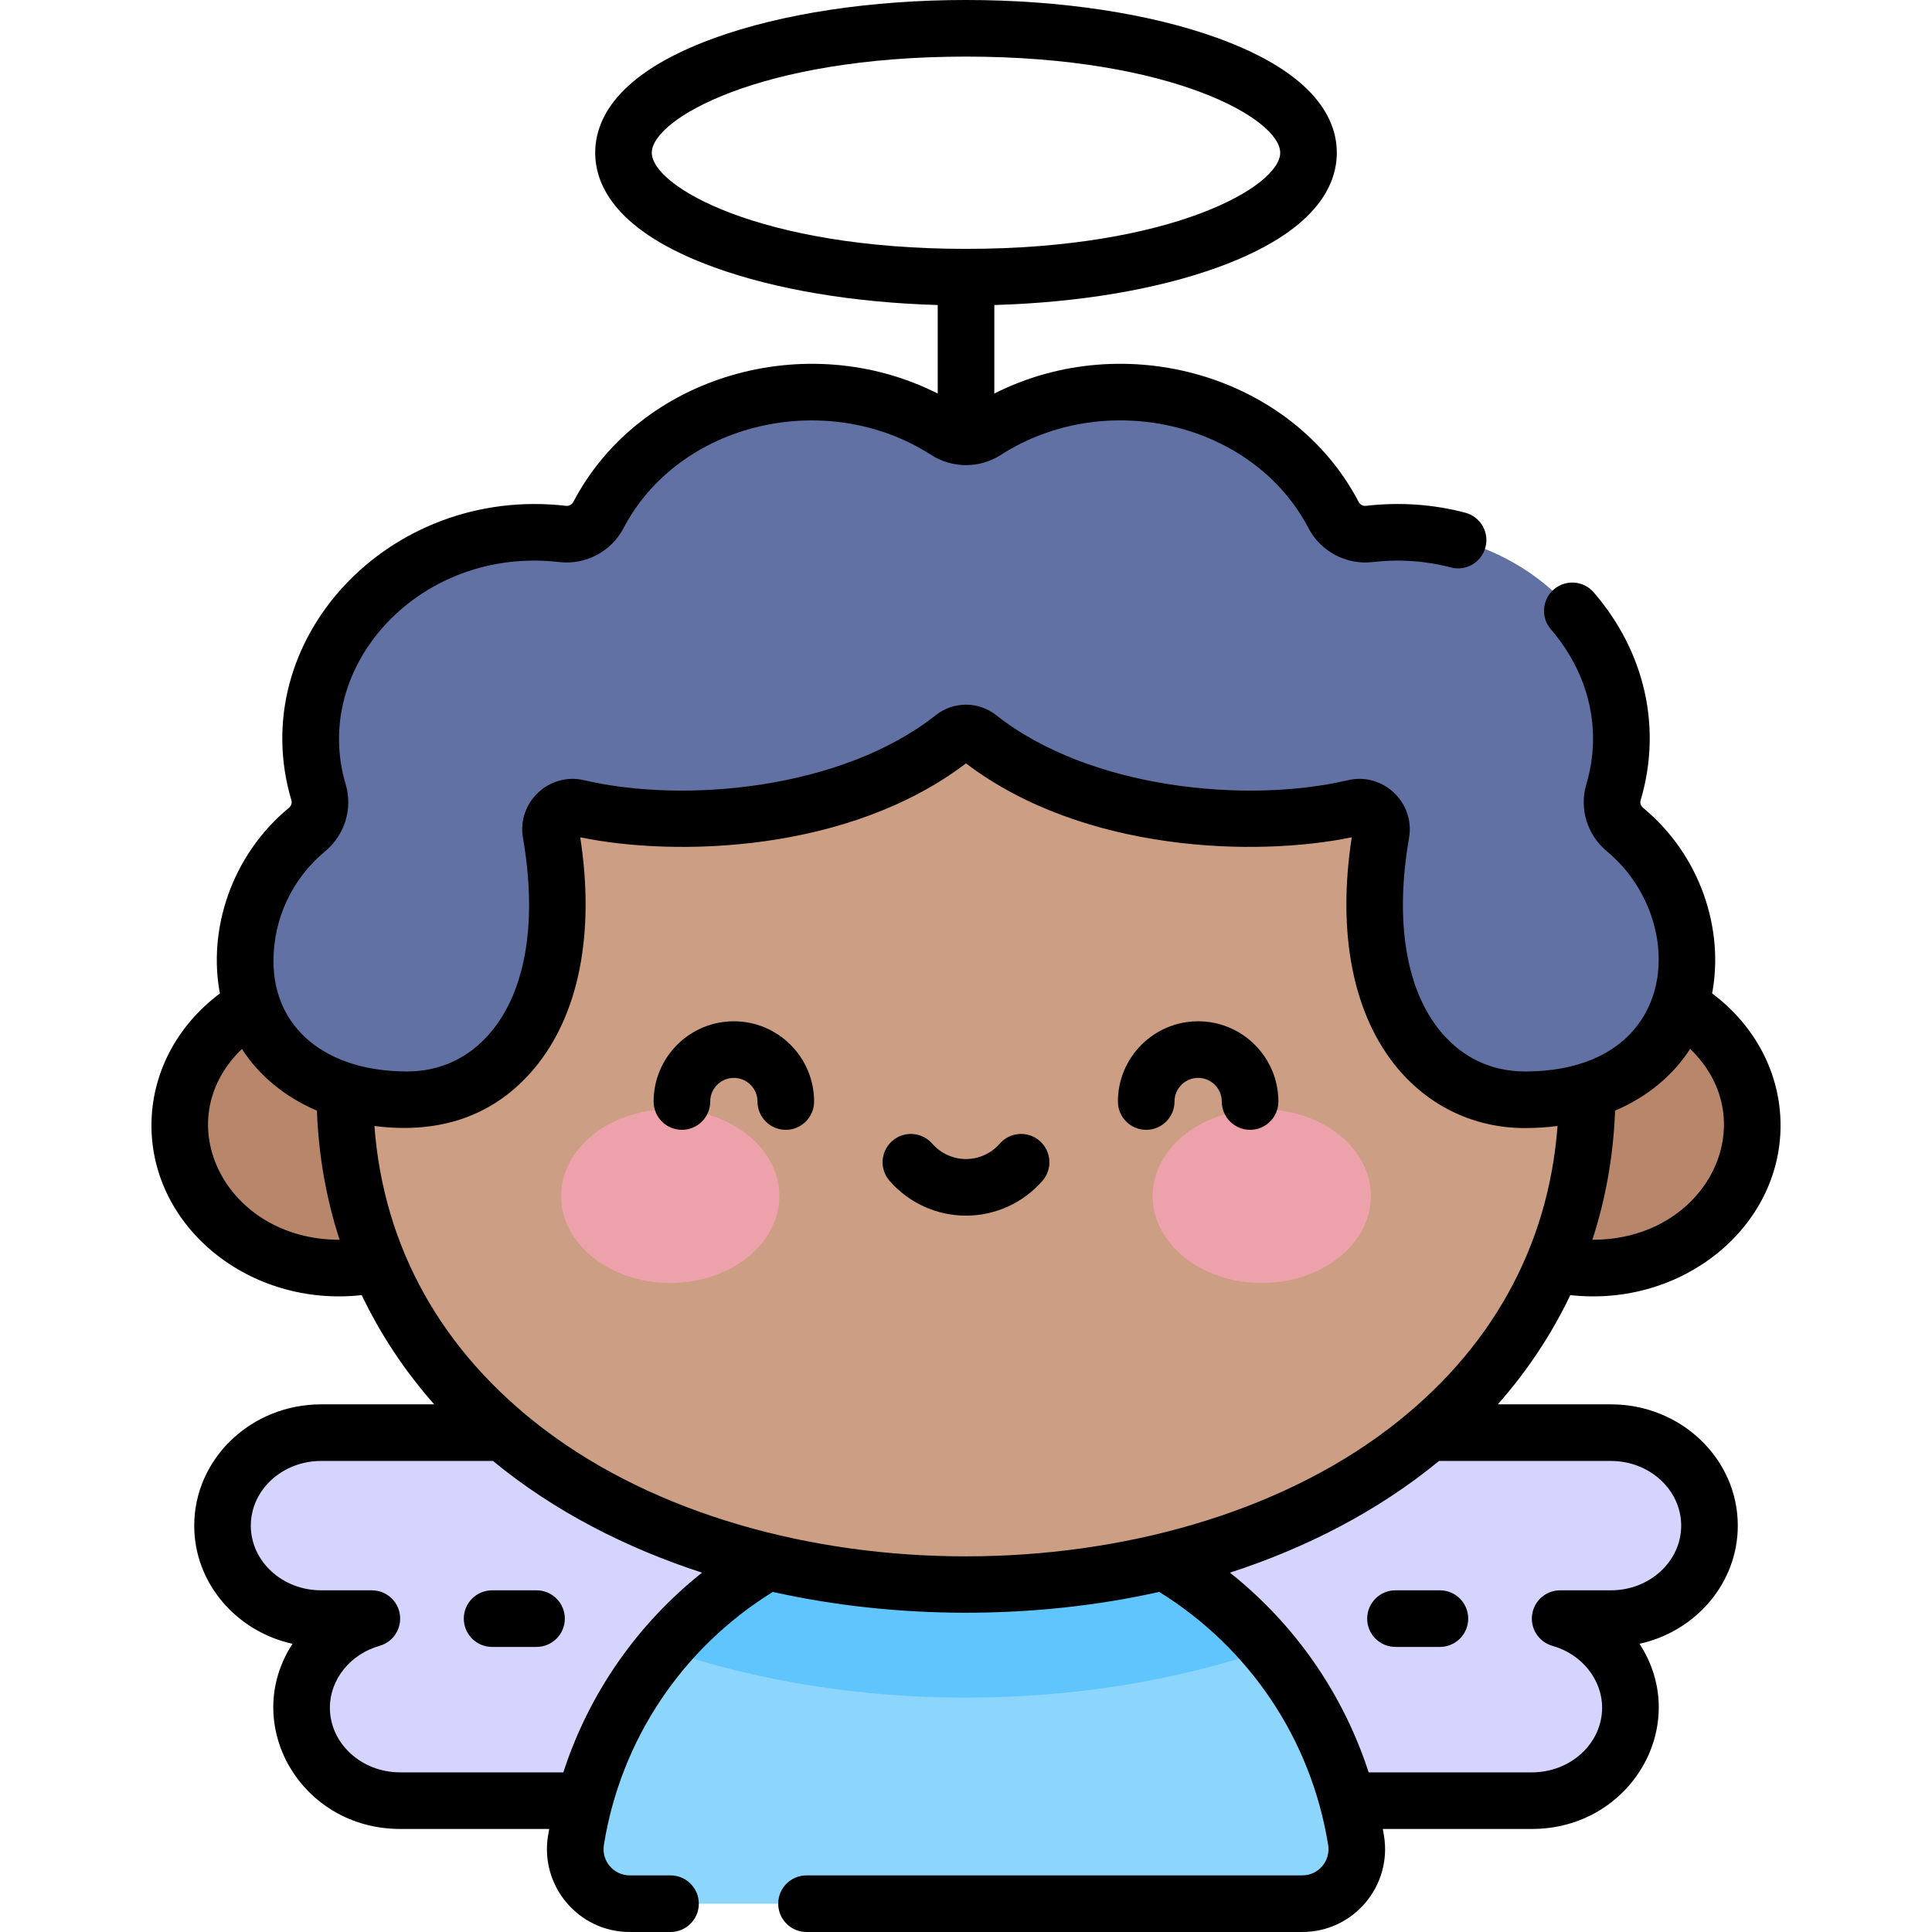 <svg id="Capa_1" enable-background="new 0 0 512 512" height="512" viewBox="0 0 512 512" width="512" xmlns="http://www.w3.org/2000/svg"><g><path d="m85.084 379.669c-14.424 0-26.116 11.032-26.116 24.64s11.693 24.64 26.116 24.64h13.463c-10.772 3.038-18.626 12.455-18.626 23.606 0 13.608 11.693 24.64 26.116 24.64h107.693v-97.526z" fill="#d4d4ff"/><path d="m426.916 379.669c14.424 0 26.116 11.032 26.116 24.64s-11.693 24.64-26.116 24.64h-13.463c10.772 3.038 18.626 12.455 18.626 23.606 0 13.608-11.693 24.64-26.116 24.64h-107.692v-97.526z" fill="#d4d4ff"/><ellipse cx="89.847" cy="298.251" fill="#b8866b" rx="42.213" ry="37.803"/><ellipse cx="422.153" cy="298.251" fill="#b8866b" rx="42.213" ry="37.803"/><path d="m345.125 504.5c8.913 0 15.664-7.995 14.245-16.794-8.035-49.846-51.257-87.916-103.37-87.916s-95.335 38.07-103.37 87.916c-1.419 8.799 5.332 16.794 14.245 16.794z" fill="#8cd6fe"/><path d="m256 449.89c28.354 0 55.533-4.426 80.092-12.813-19.207-22.793-47.951-37.287-80.092-37.287s-60.885 14.493-80.092 37.287c24.559 8.387 51.738 12.813 80.092 12.813z" fill="#5fc5fc"/><path d="m420.614 289.446c0 80.101-73.7 130.444-164.614 130.444s-164.614-50.342-164.614-130.444 73.7-145.036 164.614-145.036 164.614 64.935 164.614 145.036z" fill="#cc9e83"/><path d="m259.386 195.436c28.066 22.181 73.205 24.814 99.508 18.632 4.076-.958 7.839 2.579 7.123 6.704-7.987 46.046 12.804 70.676 38.098 70.676 24.981 0 42.917-14.281 42.917-36.763 0-14.014-6.374-26.537-16.38-34.833-2.901-2.405-4.143-6.256-3.069-9.868 10.952-36.818-22.704-73.334-64.719-68.48-3.869.447-7.629-1.522-9.432-4.975-10.077-19.298-31.555-32.629-56.44-32.629-13.333 0-25.683 3.834-35.832 10.357-3.129 2.011-7.193 2.011-10.321 0-10.149-6.522-22.499-10.357-35.832-10.357-24.885 0-46.363 13.332-56.44 32.629-1.803 3.453-5.563 5.422-9.432 4.975-42.015-4.854-75.671 31.661-64.719 68.48 1.074 3.612-.168 7.463-3.069 9.868-10.006 8.296-16.38 20.82-16.38 34.833 0 22.483 17.936 36.763 42.917 36.763 25.295 0 46.085-24.63 38.098-70.676-.715-4.125 3.048-7.662 7.123-6.704 26.303 6.183 71.441 3.549 99.508-18.632 1.996-1.577 4.778-1.577 6.773 0z" fill="#6171a3"/><g><g fill="#eda1ab"><ellipse cx="177.623" cy="316.976" rx="28.919" ry="23.03"/><ellipse cx="334.377" cy="316.976" rx="28.92" ry="23.03"/></g></g><path d="m426.917 372.168h-29.981c7.827-8.865 14.258-18.572 19.204-28.947 29.756 3.281 55.727-17.959 55.727-44.971 0-13.706-6.69-26.426-18.137-34.984 3.193-16.854-2.947-36.468-18.29-49.188-.618-.513-.874-1.262-.667-1.956 5.724-19.245 1.199-39.34-12.413-55.131-2.705-3.137-7.44-3.488-10.578-.784-3.137 2.705-3.488 7.441-.784 10.578 10.21 11.845 13.636 26.811 9.397 41.06-1.92 6.454.227 13.433 5.47 17.781 21.727 18.014 19.822 58.323-21.75 58.323-8.788 0-16.455-3.592-22.173-10.387-9.34-11.1-12.372-29.393-8.536-51.507 1.633-9.416-6.922-17.476-16.229-15.287-26.662 6.267-68.368 2.363-93.141-17.215-4.732-3.74-11.342-3.74-16.073 0-24.773 19.578-66.48 23.482-93.141 17.215-9.304-2.188-17.863 5.868-16.229 15.287 3.836 22.115.805 40.408-8.536 51.508-5.718 6.795-13.385 10.387-22.173 10.387-21.515 0-35.418-11.487-35.418-29.264 0-11.267 4.981-21.858 13.667-29.06 5.243-4.348 7.391-11.327 5.47-17.78-9.33-31.369 19.691-63.169 56.671-58.891 6.918.796 13.726-2.8 16.94-8.954 14.701-28.152 53.85-37.248 81.57-19.435 5.598 3.598 12.833 3.597 18.43 0 27.743-17.829 66.87-8.713 81.569 19.434 3.214 6.155 10.021 9.751 16.941 8.955 7.082-.82 14.072-.34 20.772 1.426 4.007 1.055 8.108-1.337 9.163-5.343s-1.337-8.108-5.343-9.163c-8.513-2.243-17.367-2.854-26.313-1.822-.794.095-1.564-.309-1.923-.996-17.538-33.586-61.862-46.326-96.581-28.761v-23.461c22.288-.642 43.099-4.127 59.243-9.992 26.055-9.466 31.524-21.739 31.524-30.367s-5.469-20.901-31.524-30.367c-17.943-6.519-41.646-10.109-66.742-10.109s-48.799 3.59-66.743 10.109c-26.055 9.466-31.524 21.738-31.524 30.367s5.469 20.901 31.524 30.367c16.144 5.865 36.955 9.35 59.243 9.992v23.461c-34.672-17.541-79.02-4.866-96.581 28.762-.358.687-1.137 1.083-1.922.996-47-5.434-85.363 35.732-72.769 78.069.207.693-.049 1.443-.667 1.955-15.322 12.704-21.49 32.317-18.288 49.199-11.444 8.557-18.139 21.27-18.139 34.974 0 27.041 26.001 48.249 55.727 44.971 4.946 10.375 11.377 20.083 19.204 28.947h-29.981c-18.536 0-33.616 14.418-33.616 32.14 0 15.233 11.143 28.025 26.044 31.318-13.848 21.27 2.158 49.068 28.525 49.068h39.507c-.108.605-.22 1.21-.318 1.818-2.153 13.355 8.122 25.487 21.649 25.487h10.817c4.142 0 7.5-3.358 7.5-7.5s-3.358-7.5-7.5-7.5h-10.817c-4.207 0-7.539-3.769-6.841-8.1 4.491-27.858 20.743-52.129 44.761-67.024 32.502 7.269 69.124 7.444 102.411 0 24.017 14.895 40.269 39.166 44.761 67.024.699 4.335-2.634 8.1-6.841 8.1h-131.396c-4.142 0-7.5 3.358-7.5 7.5s3.358 7.5 7.5 7.5h131.395c13.526 0 23.802-12.131 21.649-25.487-.098-.608-.211-1.212-.319-1.818h39.507c26.318 0 42.406-27.748 28.525-49.068 14.901-3.292 26.044-16.085 26.044-31.318.002-17.723-15.078-32.141-33.614-32.141zm1.096-77.834c8.474-3.625 15.295-9.245 19.896-16.375 19.984 19.291 4.439 50.662-25.91 50.59 3.544-10.884 5.575-22.348 6.014-34.215zm-255.28-253.858c0-8.891 28.598-25.476 83.267-25.476s83.267 16.585 83.267 25.476-28.598 25.476-83.267 25.476-83.267-16.585-83.267-25.476zm-108.628 237.504c4.6 7.12 11.417 12.733 19.883 16.354.438 11.867 2.47 23.33 6.014 34.215-30.169.072-45.985-31.188-25.897-50.569zm85.186 191.715h-43.254c-10.265 0-18.616-7.689-18.616-17.14 0-7.463 5.413-14.202 13.162-16.388 3.604-1.017 5.906-4.537 5.393-8.246-.513-3.71-3.684-6.472-7.429-6.472h-13.463c-10.265 0-18.616-7.689-18.616-17.14s8.351-17.14 18.616-17.14h45.557c16.307 13.411 35.401 23.107 55.409 29.599-17.241 13.708-29.987 32.063-36.759 52.927zm-5.158-90.964c-27.113-20.568-42.509-48.203-44.907-80.332 18.372 2.351 32.384-3.386 42.309-15.181 11.868-14.103 16.18-35.813 12.232-61.326 25.218 5.214 71.085 4.086 102.233-19.593 31.148 23.679 77.014 24.806 102.233 19.593-3.948 25.512.364 47.222 12.232 61.326 8.536 10.144 20.486 15.73 33.65 15.73 2.98 0 5.865-.192 8.652-.548-2.398 32.128-17.788 59.764-44.901 80.331-59.044 44.792-164.252 45.122-223.733 0zm282.784 42.718h-13.463c-3.745 0-6.916 2.763-7.429 6.472-.513 3.71 1.789 7.229 5.393 8.246 7.75 2.186 13.162 8.925 13.162 16.388 0 9.451-8.351 17.14-18.616 17.14h-43.256c-6.774-20.863-19.519-39.219-36.763-52.926 20.051-6.505 39.134-16.211 55.415-29.601h45.557c10.265 0 18.616 7.689 18.616 17.14s-8.351 17.141-18.616 17.141zm-109.395-150.799c-11.726 0-21.265 9.54-21.265 21.265 0 4.142 3.358 7.5 7.5 7.5s7.5-3.358 7.5-7.5c0-3.455 2.811-6.265 6.265-6.265 3.455 0 6.265 2.81 6.265 6.265 0 4.142 3.358 7.5 7.5 7.5s7.5-3.358 7.5-7.5c.001-11.725-9.539-21.265-21.265-21.265zm64.069 150.799h-11.775c-4.142 0-7.5 3.358-7.5 7.5s3.358 7.5 7.5 7.5h11.775c4.142 0 7.5-3.358 7.5-7.5s-3.358-7.5-7.5-7.5zm-258.682 7.5c0 4.142 3.358 7.5 7.5 7.5h11.775c4.142 0 7.5-3.358 7.5-7.5s-3.358-7.5-7.5-7.5h-11.775c-4.142 0-7.5 3.358-7.5 7.5zm152.619-126.6c-3.122-2.721-7.86-2.396-10.581.727-2.259 2.593-5.521 4.08-8.947 4.08s-6.688-1.487-8.947-4.08c-2.721-3.123-7.459-3.448-10.582-.727s-3.448 7.458-.727 10.582c5.109 5.863 12.492 9.225 20.255 9.225s15.147-3.362 20.255-9.225c2.723-3.123 2.397-7.861-.726-10.582zm-81.05-31.699c-11.726 0-21.265 9.54-21.265 21.265 0 4.142 3.358 7.5 7.5 7.5s7.5-3.358 7.5-7.5c0-3.455 2.811-6.265 6.265-6.265 3.455 0 6.265 2.81 6.265 6.265 0 4.142 3.358 7.5 7.5 7.5s7.5-3.358 7.5-7.5c0-11.725-9.54-21.265-21.265-21.265z"/></g></svg>